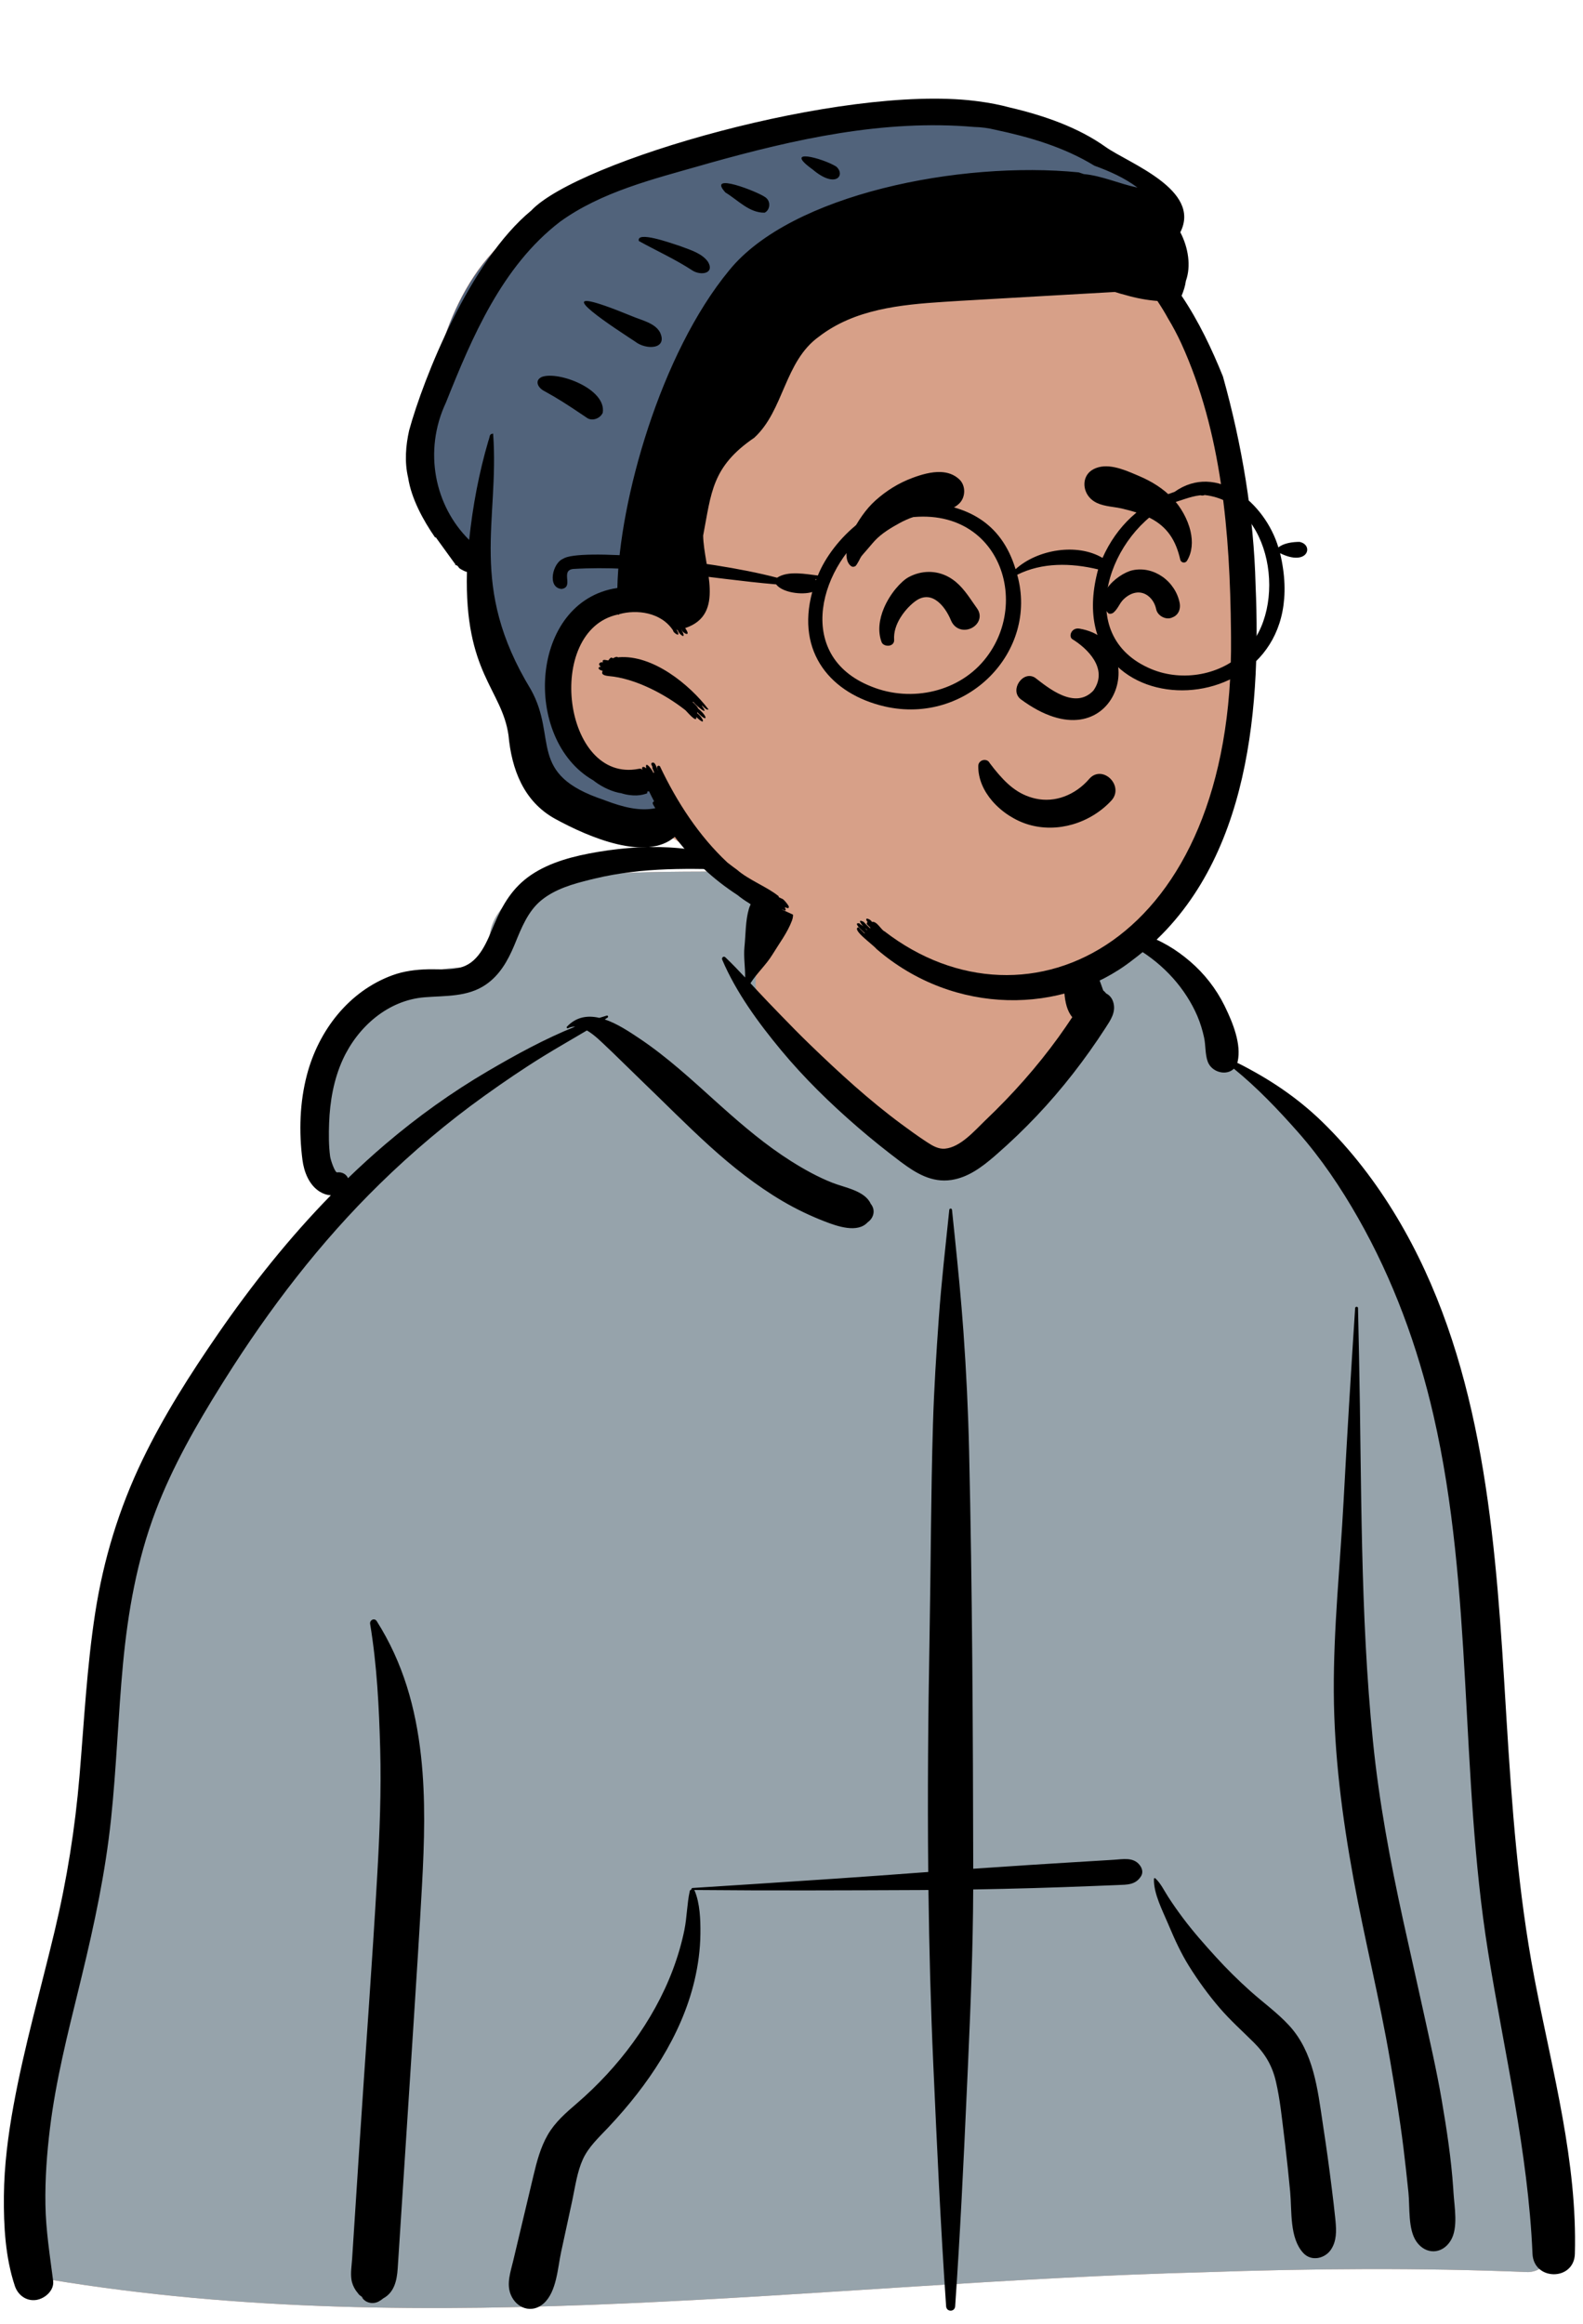 <svg width="92" height="135" viewBox="0 0 92 135" fill="none" xmlns="http://www.w3.org/2000/svg">
<path fill-rule="evenodd" clip-rule="evenodd" d="M88.811 131.968C90.982 131.863 90.109 128.065 89.953 126.67C88.234 121.575 88.638 116.017 87.963 110.677C87.542 105.692 87.001 100.722 86.546 95.741C85.652 85.629 79.233 65.045 71.909 61.735C70.986 57.685 67.175 53.904 62.354 53.904C59.065 50.01 55.107 47.269 50.03 47.823C47.932 47.918 45.897 50.144 43.887 50.574C42.761 50.729 32.772 50.33 30.771 51.519C29.378 52.234 28.119 53.557 28.529 55.242C29.183 57.282 27.151 55.074 22.912 57.252C14.268 62.446 19.433 69.394 19.662 69.609C14.268 77.117 9.553 83.208 7.372 92.385C5.958 99.198 6.117 106.232 4.933 113.08C4.514 115.454 3.873 117.748 3.178 120.054C2.426 123.071 2.06 130.593 1.645 130.66C0.89 130.848 2.082 132.4 2.882 132.401C25.078 136.084 47.624 132.554 69.939 131.977C76.227 131.758 82.523 131.708 88.811 131.968Z" fill="#D7A088"/>
<path fill-rule="evenodd" clip-rule="evenodd" d="M43.915 57.185C43.915 59.548 52.117 68.329 54.948 67.75C56.835 67.364 59.686 64.845 63.502 60.194V57.185L62.678 53.91C67.345 54.074 71.007 57.776 71.909 61.735C79.16 65.012 85.523 85.219 86.517 95.434L86.546 95.741C87.001 100.722 87.542 105.692 87.963 110.677C88.638 116.017 88.234 121.575 89.953 126.67L89.963 126.757C90.142 128.215 90.938 131.865 88.811 131.968C82.523 131.708 76.227 131.758 69.939 131.977C47.624 132.554 25.078 136.084 2.882 132.401C2.082 132.4 0.89 130.848 1.645 130.66C2.06 130.593 2.426 123.071 3.178 120.054L3.321 119.577C3.96 117.431 4.543 115.291 4.933 113.08C6.117 106.232 5.958 99.198 7.372 92.385C9.553 83.208 14.268 77.117 19.662 69.609C19.433 69.394 14.268 62.446 22.912 57.252C27.151 55.074 29.183 57.282 28.529 55.242C28.119 53.557 29.378 52.234 30.771 51.519C32.772 50.33 42.761 50.729 43.887 50.574C44.41 50.462 44.934 50.229 45.461 49.943L45.37 50.248C44.4 53.5 43.915 55.812 43.915 57.185Z" fill="#96A3AB"/>
<path fill-rule="evenodd" clip-rule="evenodd" d="M55.17 70.272C55.181 70.17 55.318 70.17 55.328 70.272L55.485 71.785C55.675 73.633 55.859 75.478 55.992 77.335C56.158 79.65 56.269 81.966 56.322 84.286C56.509 92.369 56.546 100.456 56.562 108.54C57.655 108.465 58.748 108.392 59.841 108.321C60.583 108.273 61.325 108.227 62.067 108.182L63.959 108.067L64.738 108.019C65.265 107.987 65.863 107.854 66.231 108.321C66.378 108.507 66.452 108.75 66.315 108.972C65.998 109.483 65.511 109.465 64.961 109.487C64.442 109.508 63.922 109.529 63.403 109.549C62.29 109.592 61.177 109.633 60.064 109.664C58.896 109.697 57.728 109.724 56.56 109.744C56.548 113.157 56.407 116.565 56.255 119.975L56.185 121.509C55.999 125.658 55.798 129.81 55.512 133.954C55.489 134.293 55.009 134.292 54.986 133.954C54.664 129.288 54.452 124.611 54.242 119.939C54.09 116.551 54.001 113.163 53.959 109.774C53.804 109.775 53.65 109.777 53.496 109.778C49.112 109.797 44.73 109.816 40.347 109.775C40.354 109.783 40.361 109.792 40.366 109.803C40.684 110.552 40.714 111.508 40.706 112.312C40.697 113.234 40.573 114.145 40.361 115.042C39.6 118.254 37.639 121.131 35.404 123.509L35.331 123.587C34.804 124.144 34.2 124.703 33.876 125.413C33.546 126.137 33.431 126.985 33.268 127.763L33.249 127.853L32.611 130.799C32.409 131.735 32.351 133.1 31.61 133.776C30.92 134.406 30.004 134.077 29.679 133.265C29.425 132.632 29.678 131.937 29.828 131.304L31.007 126.349C31.2 125.541 31.412 124.728 31.83 124.002C32.258 123.258 32.885 122.719 33.526 122.168C34.738 121.124 35.851 119.928 36.792 118.634C37.733 117.34 38.537 115.914 39.101 114.414C39.384 113.663 39.615 112.883 39.775 112.097C39.926 111.351 39.925 110.578 40.087 109.84C40.099 109.789 40.142 109.754 40.191 109.738C40.179 109.706 40.197 109.661 40.243 109.658L43.828 109.428C47.014 109.222 50.201 109.011 53.384 108.77L53.947 108.729C53.903 104.208 53.94 99.685 54.022 95.162C54.097 91.013 54.098 86.864 54.222 82.717C54.283 80.658 54.415 78.604 54.562 76.55C54.713 74.449 54.954 72.366 55.17 70.272ZM21.511 94.323C21.473 94.093 21.763 93.95 21.896 94.161C23.423 96.568 24.159 99.182 24.469 101.999C24.743 104.485 24.662 107.007 24.526 109.499C24.38 112.158 24.21 114.815 24.038 117.472L23.775 121.547L23.113 131.761C23.065 132.491 22.899 133.156 22.271 133.495C22.191 133.562 22.108 133.622 22.011 133.673C21.672 133.855 21.221 133.763 21.024 133.414L21.103 133.466C21.172 133.51 21.095 133.449 20.872 133.285L20.683 133.041C20.546 132.834 20.458 132.631 20.423 132.386C20.368 132.004 20.439 131.586 20.464 131.202L20.898 124.505C21.235 119.298 21.629 114.092 21.926 108.883C22.065 106.455 22.162 104.024 22.096 101.592C22.031 99.173 21.908 96.713 21.511 94.323ZM34.716 49.487L34.801 49.473C37.833 48.969 41.13 49.063 43.9 50.525C43.923 50.537 43.913 50.575 43.887 50.574L42.995 50.538C40.172 50.428 37.357 50.362 34.581 51.026L34.297 51.094C33.297 51.339 32.253 51.637 31.45 52.298C30.682 52.929 30.3 53.903 29.933 54.8L29.884 54.918C29.511 55.804 29.039 56.644 28.221 57.198C27.163 57.915 25.89 57.827 24.676 57.924C22.539 58.096 20.792 59.645 19.922 61.541C19.396 62.69 19.172 63.977 19.127 65.232C19.104 65.871 19.101 66.535 19.186 67.171C19.213 67.374 19.464 68.113 19.592 68.095C19.876 68.056 20.136 68.204 20.225 68.432C20.927 67.753 21.649 67.094 22.395 66.459C24.254 64.875 26.256 63.44 28.364 62.207C29.973 61.265 31.671 60.333 33.428 59.628C33.289 59.625 33.151 59.652 33.019 59.721C32.96 59.752 32.903 59.679 32.949 59.631C33.502 59.048 34.165 58.965 34.834 59.12C34.976 59.075 35.119 59.031 35.262 58.989C35.334 58.969 35.369 59.067 35.311 59.105L35.147 59.21C35.876 59.454 36.592 59.935 37.159 60.314C38.787 61.402 40.22 62.733 41.673 64.039L41.938 64.276C43.216 65.418 44.528 66.528 45.981 67.445C46.741 67.924 47.54 68.368 48.378 68.698C49.097 68.981 50.267 69.159 50.604 69.919C50.903 70.283 50.778 70.747 50.427 70.992C49.836 71.642 48.654 71.222 47.95 70.951C47.101 70.624 46.279 70.232 45.494 69.771C43.971 68.877 42.567 67.765 41.259 66.582C39.893 65.346 38.605 64.034 37.276 62.76C36.7 62.208 36.138 61.642 35.561 61.091L35.272 60.817C34.977 60.541 34.558 60.11 34.11 59.85C33.265 60.354 32.408 60.837 31.571 61.354C30.403 62.075 29.269 62.849 28.153 63.648C26.004 65.186 23.967 66.909 22.077 68.756C18.61 72.143 15.655 76.01 13.075 80.105L12.879 80.417C11.412 82.761 10.026 85.18 9.042 87.77C7.96 90.62 7.434 93.617 7.148 96.642C6.865 99.646 6.769 102.665 6.452 105.665C6.127 108.743 5.486 111.752 4.757 114.756L4.584 115.469C3.924 118.159 3.244 120.849 2.905 123.603C2.724 125.074 2.615 126.565 2.64 128.048C2.664 129.54 2.899 130.998 3.088 132.474C3.16 133.039 2.604 133.511 2.106 133.586C1.534 133.672 1.042 133.307 0.864 132.775C0.31 131.117 0.209 129.284 0.226 127.544C0.244 125.777 0.469 124.022 0.787 122.285C1.41 118.87 2.373 115.525 3.178 112.15C3.888 109.176 4.364 106.197 4.621 103.15C4.888 99.988 5.047 96.817 5.533 93.678C6.013 90.58 6.916 87.62 8.278 84.795C9.518 82.223 11.064 79.802 12.684 77.455C14.652 74.605 16.813 71.893 19.229 69.423C19.012 69.413 18.789 69.343 18.584 69.215C17.959 68.825 17.667 68.061 17.577 67.363C17.367 65.731 17.418 64.027 17.838 62.431C18.515 59.856 20.271 57.569 22.818 56.641C23.473 56.402 24.17 56.315 24.864 56.298C25.523 56.282 26.243 56.367 26.879 56.158C27.891 55.826 28.325 54.633 28.705 53.729L28.723 53.688C29.21 52.535 29.795 51.548 30.85 50.829C31.977 50.061 33.387 49.712 34.716 49.487ZM63.524 54.043C64.435 53.727 65.574 54.013 66.465 54.29C67.458 54.597 68.375 55.164 69.161 55.838C69.991 56.548 70.677 57.425 71.161 58.404L71.207 58.499C71.65 59.407 72.154 60.655 71.931 61.653C71.924 61.681 71.917 61.708 71.909 61.735C73.716 62.625 75.386 63.74 76.84 65.153C78.532 66.799 79.966 68.671 81.179 70.694C85.996 78.728 86.844 88.378 87.413 97.54L87.555 99.863C87.864 104.88 88.225 109.885 89.165 114.832L89.233 115.189C90.237 120.369 91.674 125.589 91.528 130.903C91.485 132.495 89.133 132.484 89.065 130.903C88.808 124.951 87.419 119.204 86.479 113.345C84.825 103.037 85.654 92.411 83.31 82.206C82.39 78.202 80.965 74.317 78.93 70.743C77.925 68.977 76.775 67.27 75.428 65.747C74.269 64.436 73.065 63.174 71.71 62.072C71.278 62.506 70.413 62.285 70.187 61.653C70.032 61.218 70.077 60.71 69.977 60.255C69.885 59.833 69.757 59.414 69.588 59.016C69.249 58.224 68.752 57.462 68.179 56.821C67.559 56.127 66.847 55.551 66.05 55.075C65.248 54.597 64.37 54.453 63.524 54.103C63.495 54.092 63.493 54.054 63.524 54.043ZM67.064 109.131C67.065 109.089 67.114 109.069 67.145 109.097C67.464 109.391 67.657 109.813 67.892 110.175C68.163 110.592 68.448 111 68.747 111.398C69.345 112.196 70.011 112.947 70.682 113.683C71.306 114.368 71.972 115.024 72.662 115.642C73.409 116.312 74.247 116.91 74.927 117.652C76.344 119.199 76.573 121.324 76.873 123.318L76.905 123.534C77.088 124.718 77.251 125.905 77.398 127.094C77.47 127.672 77.541 128.251 77.6 128.83L77.618 129.014C77.67 129.581 77.684 130.157 77.358 130.653C77.009 131.183 76.217 131.369 75.745 130.861C74.935 129.987 75.087 128.435 74.982 127.311C74.895 126.381 74.796 125.453 74.686 124.526L74.629 124.062C74.499 123.008 74.393 121.932 74.152 120.896C73.939 119.983 73.534 119.294 72.87 118.633C72.2 117.967 71.504 117.346 70.886 116.629C70.231 115.868 69.639 115.052 69.106 114.201C68.651 113.473 68.285 112.681 67.951 111.889L67.895 111.757C67.572 110.986 67.038 109.981 67.064 109.131ZM78.757 75.98C78.764 75.873 78.923 75.871 78.925 75.98C78.945 76.906 78.965 77.832 78.984 78.758C79.139 86.219 79.043 93.697 79.792 101.132C80.144 104.638 80.794 108.092 81.546 111.532C81.931 113.292 82.335 115.048 82.718 116.808C83.092 118.523 83.493 120.247 83.789 121.979C84.081 123.681 84.342 125.396 84.459 127.119L84.473 127.344C84.524 128.179 84.764 129.407 84.305 130.147C83.807 130.949 82.853 130.963 82.32 130.198C81.819 129.479 81.943 128.201 81.855 127.344C81.765 126.471 81.67 125.597 81.562 124.725C81.351 123.026 81.073 121.33 80.784 119.642C80.183 116.127 79.31 112.655 78.666 109.146C78.006 105.549 77.536 101.927 77.517 98.265C77.497 94.572 77.888 90.887 78.085 87.202C78.285 83.46 78.513 79.72 78.757 75.98ZM43.527 52.775C43.727 52.1 44.434 51.679 45.123 51.868C45.755 52.042 46.276 52.809 46.029 53.465C45.76 54.181 45.289 54.792 44.892 55.443C44.525 56.044 43.99 56.518 43.616 57.109L44.028 57.553C44.234 57.774 44.441 57.995 44.649 58.211L45.368 58.955C45.927 59.533 46.49 60.109 47.069 60.667C48.77 62.309 50.499 63.897 52.405 65.304C52.839 65.624 53.276 65.942 53.725 66.24L53.893 66.351C54.201 66.553 54.545 66.751 54.918 66.717C55.823 66.634 56.641 65.672 57.263 65.074L57.296 65.043C58.837 63.575 60.264 61.971 61.513 60.246C61.789 59.863 62.058 59.473 62.319 59.079C61.716 58.374 61.86 56.998 61.827 56.142C61.803 55.541 61.801 54.94 61.798 54.338L61.796 54.217C61.789 53.828 61.772 53.454 62.024 53.134C62.039 53.115 62.069 53.116 62.088 53.125C62.434 53.307 62.541 53.61 62.688 53.951L62.704 53.986C62.883 54.395 63.056 54.808 63.23 55.219C63.412 55.65 63.579 56.087 63.748 56.522C63.827 56.725 63.903 56.928 63.976 57.133C64.021 57.264 64.067 57.394 64.115 57.524L64.126 57.534C64.189 57.587 64.242 57.643 64.288 57.702C64.481 57.798 64.635 57.974 64.707 58.233C64.863 58.796 64.539 59.255 64.25 59.702C63.075 61.517 61.736 63.248 60.247 64.817C59.508 65.597 58.73 66.342 57.92 67.048L57.779 67.171C57.051 67.796 56.262 68.388 55.29 68.535C54.153 68.706 53.228 68.14 52.358 67.489L52.271 67.423C51.446 66.799 50.637 66.152 49.854 65.475C48.257 64.096 46.738 62.615 45.389 60.99C44.078 59.41 42.782 57.643 41.973 55.741C41.924 55.625 42.053 55.504 42.155 55.601C42.55 55.977 42.93 56.373 43.305 56.775C43.316 56.184 43.207 55.588 43.267 54.993C43.341 54.27 43.32 53.471 43.527 52.775Z" fill="black"/>
<path fill-rule="evenodd" clip-rule="evenodd" d="M52.707 6.596C57.724 6.596 63.745 9.035 64.257 9.084L64.271 9.084C64.54 9.084 65.592 9.888 67.427 11.495L65.44 15.382L65.6 15.536C66.37 16.276 67.028 16.951 67.546 17.482C71.782 21.823 72.543 38.866 71.545 44.81C70.547 50.754 68.698 56.569 60.091 56.569C51.483 56.569 41.908 51.381 40.432 49.766C39.449 48.688 38.344 48.172 37.119 48.217C37.068 48.154 37.018 48.09 36.969 48.027L36.788 48.001C35.092 47.755 33.876 47.423 33.142 47.007C31.707 46.193 30.13 41.914 30.13 40.972C30.13 40.039 27.775 33.251 27.727 32.533L27.727 32.513C27.727 31.912 24.65 29.152 24.65 28.275C24.65 27.399 24.03 27.452 24.65 24.363L24.83 23.455C25.49 20.166 26.782 14.72 31.707 12.354C37.119 9.753 47.638 6.596 52.707 6.596Z" fill="#D7A088"/>
<path fill-rule="evenodd" clip-rule="evenodd" d="M38.459 33.517C38.459 33.517 36.198 34.591 33.938 36.343C31.677 38.094 32.794 38.152 32.794 38.152C32.794 38.152 32.696 41.906 33.393 43.395C34.089 44.885 38.215 45.148 38.215 45.148L38.913 47.494L38.817 48.581C38.279 48.339 37.713 48.228 37.118 48.25C37.068 48.187 37.018 48.123 36.968 48.06L36.788 48.034C35.091 47.788 33.876 47.456 33.141 47.039C31.706 46.226 30.129 41.947 30.129 41.005C30.129 40.481 29.386 38.109 28.726 36.004C28.212 34.361 27.748 32.88 27.727 32.566L27.726 32.546C27.726 32.274 27.095 31.559 26.405 30.777C25.571 29.831 24.65 28.788 24.65 28.308C24.65 28.052 24.597 27.876 24.538 27.677C24.393 27.195 24.21 26.583 24.65 24.396L24.83 23.488C25.49 20.199 26.781 14.753 31.706 12.387C37.118 9.786 47.638 6.629 52.706 6.629C56.659 6.629 61.233 8.142 63.248 8.809C63.791 8.988 64.148 9.106 64.256 9.116L64.27 9.117C64.539 9.117 65.592 9.921 67.427 11.528L66.961 12.44C60.899 12.618 50.932 13.16 46.581 14.815C40.111 17.276 38.459 33.517 38.459 33.517Z" fill="#51637B"/>
<path fill-rule="evenodd" clip-rule="evenodd" d="M30.872 12.232C33.571 9.36 48.894 4.917 56.646 5.859L56.879 5.889C57.498 5.968 58.107 6.087 58.709 6.249C60.654 6.704 62.663 7.394 64.27 8.545C65.612 9.487 69.844 11.026 68.597 13.491C69.059 14.37 69.232 15.455 68.919 16.32C68.88 16.619 68.788 16.894 68.671 17.18C69.659 18.642 70.441 20.295 71.074 21.867C72.181 25.825 72.87 29.943 72.971 33.98C73.306 41.651 72.467 50.814 65.803 55.775C61.777 58.918 55.471 59.023 50.947 55.126C50.69 54.822 49.483 53.999 49.885 53.855C50.005 53.982 50.129 54.106 50.254 54.227C50.248 54.214 50.247 54.2 50.25 54.186L50.132 54.078C49.909 53.872 49.621 53.573 49.949 53.632C49.964 53.649 49.98 53.663 49.995 53.68C50.065 53.722 50.117 53.758 50.158 53.79L50.179 53.807L50.172 53.8C49.983 53.598 49.87 53.392 50.153 53.524L50.19 53.542C50.316 53.675 50.443 53.801 50.573 53.925C50.571 53.91 50.573 53.896 50.581 53.88L50.46 53.763C50.342 53.646 50.36 53.646 50.418 53.552C50.166 53.199 50.636 53.408 50.669 53.546C50.962 53.477 51.22 54.029 51.41 54.097C59.703 60.489 71.739 54.817 71.544 37.006L71.541 36.657C71.484 30.962 71.006 25.108 68.656 19.953C68.427 19.456 68.172 18.973 67.89 18.506C67.697 18.155 67.489 17.814 67.266 17.481C66.642 17.43 66.025 17.316 65.418 17.138C65.21 17.085 65.003 17.027 64.797 16.958C61.785 17.123 58.839 17.302 55.818 17.472L54.874 17.531C52.315 17.696 49.669 17.96 47.603 19.547C45.577 20.992 45.568 23.841 43.833 25.427C41.36 27.11 41.342 28.627 40.865 31.108C40.901 32.977 42.194 35.694 39.821 36.48C40.221 37.053 39.663 36.778 39.619 36.577C39.615 36.578 39.61 36.579 39.607 36.579C39.964 37.244 39.439 36.825 39.393 36.612C39.365 36.604 39.337 36.584 39.309 36.556C39.668 37.138 39.087 36.73 39.122 36.624C38.427 35.554 36.998 35.388 35.99 35.672C35.978 35.71 35.933 35.713 35.905 35.693C31.621 36.624 32.726 45.515 37.117 44.656C37.304 44.617 37.3 44.708 37.337 44.716C37.236 44.449 37.522 44.558 37.519 44.614L37.536 44.613C37.55 44.612 37.544 44.61 37.555 44.614C37.457 44.068 38.008 44.859 37.965 44.892C37.982 44.881 38.001 44.876 38.018 44.873L37.999 44.822C37.907 44.577 37.915 44.679 37.916 44.539C37.847 44.366 37.842 44.441 37.858 44.328C38.1 44.141 38.171 44.711 38.252 44.752C38.114 44.559 38.223 44.401 38.354 44.506C39.343 46.591 40.62 48.55 42.271 50.094C42.451 50.236 42.634 50.377 42.823 50.509C43.526 51.123 44.603 51.517 45.26 52.06C45.26 52.069 45.255 52.08 45.249 52.091L45.264 52.105L45.279 52.119L45.508 52.23C45.575 52.287 45.636 52.351 45.689 52.422C45.746 52.488 45.797 52.561 45.84 52.639C45.861 52.733 45.814 52.772 45.724 52.732C45.685 52.718 45.646 52.703 45.606 52.688C45.609 52.691 45.61 52.694 45.612 52.696C45.625 52.715 45.712 52.918 45.612 52.885L45.6 52.88C45.545 52.86 45.49 52.837 45.436 52.816C45.5 52.896 45.558 52.982 45.61 53.055C45.665 53.113 45.698 53.18 45.712 53.257C45.709 53.299 45.686 53.317 45.643 53.312C45.578 53.29 45.514 53.268 45.45 53.244L45.469 53.279C45.514 53.368 45.578 53.518 45.464 53.468C45.366 53.437 45.272 53.403 45.178 53.364C45.17 53.38 45.155 53.386 45.123 53.371C44.824 53.264 44.535 53.134 44.258 52.98C44.015 52.803 43.769 52.628 43.525 52.452C43.295 52.314 43.073 52.16 42.862 51.987C41.444 51.069 40.203 49.903 39.219 48.605C37.573 50.034 34.281 48.669 32.245 47.55C30.444 46.55 29.736 44.701 29.553 42.708C29.173 40.024 26.985 39.105 27.137 33.217C27.134 33.218 27.131 33.218 27.126 33.218C27.046 33.194 26.969 33.163 26.896 33.122C26.821 33.086 26.751 33.044 26.684 32.992L26.603 32.878C26.56 32.855 26.522 32.83 26.493 32.805L26.478 32.825C26.43 32.883 26.462 32.796 26.465 32.778L26.323 32.584C25.986 32.123 25.616 31.606 25.315 31.192L25.305 31.209C25.299 31.221 25.295 31.23 25.298 31.235C24.581 30.202 23.907 28.955 23.72 27.748C23.499 26.818 23.585 25.86 23.778 24.999C24.605 21.983 27.314 15.157 30.872 12.232ZM50.322 53.944L50.277 53.904L50.317 53.954C50.337 53.98 50.358 54.003 50.393 54.026C50.391 54.018 50.391 54.011 50.392 54.002C50.369 53.984 50.346 53.965 50.322 53.944ZM56.612 7.374C51.354 6.921 46.184 8.082 41.167 9.488L40.821 9.588C37.968 10.403 34.952 11.138 32.541 12.884C29.173 15.47 27.434 19.584 25.916 23.383C24.591 26.205 25.268 29.387 27.266 31.358C27.474 29.4 27.828 27.499 28.381 25.613C28.497 25.319 28.41 25.222 28.659 25.184C29.035 30.265 27.182 34.02 30.848 40.042C32.439 42.884 30.598 44.963 35.09 46.459L35.211 46.505C36.147 46.859 37.169 47.139 38.086 46.941L38.003 46.807C37.92 46.669 37.894 46.602 38.016 46.543C38.013 46.536 38.008 46.53 38.004 46.522C37.905 46.335 37.81 46.147 37.719 45.956C37.682 45.968 37.645 45.977 37.607 45.987C37.632 46.033 37.635 46.079 37.566 46.095C37.319 46.18 37.065 46.214 36.805 46.198L36.75 46.194C36.456 46.176 36.272 46.122 36.106 46.072C36.051 46.063 35.996 46.054 35.943 46.043C35.411 45.925 34.848 45.624 34.483 45.326C30.33 42.961 30.759 34.911 35.879 34.15C35.984 29.081 38.389 20.53 42.38 15.7C45.987 11.258 55.836 9.332 62.688 10.011C62.788 10.044 62.887 10.078 62.987 10.111C64.044 10.206 65.052 10.678 66.11 10.897C65.35 10.326 64.489 9.946 63.601 9.623C61.833 8.539 59.805 7.952 57.847 7.538C57.441 7.438 57.03 7.383 56.612 7.374ZM35.645 38.222C35.92 38.072 35.889 38.217 35.952 38.175C37.932 38.013 40.067 39.751 41.174 41.199C41.087 41.29 40.85 41.021 40.809 40.978C40.803 40.984 40.796 40.988 40.789 40.99L40.82 41.034C41.269 41.679 40.38 40.92 40.296 40.764C40.282 40.771 40.267 40.776 40.251 40.773C40.321 40.842 40.536 41.023 40.573 41.151L40.63 41.199C41.169 41.661 41.124 42.008 40.513 41.352C40.527 41.383 40.533 41.411 40.523 41.433L40.544 41.447C40.844 41.658 41.091 42.245 40.463 41.642C40.529 42.082 39.841 41.232 39.819 41.238C38.629 40.301 36.877 39.39 35.384 39.268L35.333 39.262C35.059 39.227 34.929 39.145 35.026 38.966C34.688 38.885 34.767 38.719 34.927 38.724C34.689 38.567 34.903 38.417 35.041 38.476C34.946 38.212 35.327 38.388 35.362 38.351C35.559 38.046 35.612 38.3 35.645 38.222ZM31.495 21.891C32.446 21.542 35.255 22.587 35.03 23.972C34.897 24.289 34.456 24.471 34.146 24.292L33.741 24.02C33.037 23.547 32.403 23.133 31.647 22.721C31.235 22.516 31.058 22.082 31.495 21.891ZM36.905 19.834L36.538 19.594C34.556 18.294 31.754 16.323 36.723 18.362C37.289 18.605 38.042 18.749 38.351 19.29C38.836 20.286 37.559 20.353 36.905 19.834ZM37.128 13.999C36.969 13.394 38.948 14.104 39.524 14.291L39.612 14.324C40.172 14.534 40.815 14.728 41.15 15.213C41.543 15.883 40.748 16.021 40.255 15.719C39.246 15.057 38.139 14.558 37.128 13.999ZM42.16 11.18C41.046 9.961 44.027 11.129 44.474 11.453L44.487 11.463C44.82 11.698 44.752 12.205 44.439 12.353C43.549 12.37 42.893 11.626 42.16 11.18ZM47.229 9.844C45.458 8.569 47.791 9.175 48.601 9.675C49.153 10.164 48.584 10.988 47.229 9.844Z" fill="black"/>
<path fill-rule="evenodd" clip-rule="evenodd" d="M62.339 47.882C61.511 48.122 60.623 48.143 59.78 47.895C59.015 47.671 58.229 47.177 57.666 46.523C57.166 45.942 56.842 45.236 56.855 44.482C56.857 44.396 56.887 44.324 56.935 44.269C56.986 44.209 57.057 44.167 57.133 44.149C57.211 44.131 57.294 44.138 57.365 44.169C57.429 44.199 57.483 44.248 57.518 44.32C57.604 44.434 57.69 44.546 57.777 44.655C58.472 45.514 59.146 46.156 60.192 46.386C60.76 46.511 61.327 46.456 61.847 46.265C62.404 46.061 62.907 45.702 63.301 45.243C63.48 45.035 63.69 44.951 63.896 44.949C64.129 44.947 64.359 45.056 64.533 45.229C64.704 45.399 64.818 45.631 64.828 45.873C64.837 46.085 64.768 46.307 64.584 46.505C63.977 47.157 63.19 47.635 62.339 47.882ZM62.313 37.119C63.161 37.635 64.454 38.837 63.541 40.116C62.467 41.243 60.921 39.951 60.159 39.366C59.453 38.913 58.659 40.078 59.314 40.607C64.82 44.685 67.055 37.254 62.742 36.513C62.267 36.431 62.091 36.959 62.313 37.119ZM54.38 34.85C54.107 34.675 53.786 34.615 53.431 34.777C53.153 34.904 52.666 35.325 52.327 35.878C52.095 36.257 51.931 36.702 51.965 37.164C51.973 37.272 51.933 37.351 51.871 37.41C51.821 37.456 51.75 37.49 51.666 37.501C51.595 37.51 51.515 37.502 51.45 37.481C51.327 37.443 51.261 37.363 51.237 37.297C50.999 36.667 51.102 35.963 51.368 35.328C51.727 34.472 52.379 33.754 52.806 33.523C53.537 33.127 54.399 33.108 55.131 33.512C55.754 33.855 56.144 34.41 56.531 34.975C56.613 35.095 56.695 35.214 56.78 35.331C56.949 35.566 56.966 35.799 56.9 35.999C56.828 36.22 56.642 36.406 56.411 36.504C56.197 36.594 55.948 36.607 55.728 36.514C55.543 36.436 55.372 36.283 55.264 36.024C55.083 35.587 54.78 35.106 54.38 34.85ZM68.224 35.821C68.037 35.918 67.891 35.948 67.684 35.886C67.569 35.851 67.456 35.785 67.368 35.697C67.28 35.609 67.216 35.499 67.192 35.378C67.131 35.079 66.968 34.799 66.734 34.617C66.535 34.461 66.284 34.378 66.004 34.425C65.704 34.475 65.417 34.668 65.219 34.896C65.153 34.972 65.101 35.058 65.049 35.144C64.952 35.305 64.857 35.455 64.723 35.572C64.672 35.617 64.596 35.649 64.521 35.649C64.491 35.649 64.46 35.644 64.431 35.635C64.132 35.334 64.074 35.105 64.084 34.879C64.094 34.642 64.187 34.401 64.339 34.177C64.693 33.651 65.367 33.22 65.821 33.122C66.443 32.988 67.061 33.149 67.557 33.496C68.067 33.854 68.444 34.41 68.562 35.036C68.59 35.186 68.578 35.349 68.521 35.49C68.465 35.628 68.367 35.746 68.224 35.821ZM55.752 29.241C55.378 29.605 54.936 29.662 54.489 29.712C54.241 29.74 54.042 29.762 53.847 29.806C53.311 29.928 52.781 30.11 52.297 30.373C51.791 30.648 51.24 30.979 50.843 31.403C50.749 31.504 50.66 31.61 50.571 31.716C50.49 31.813 50.412 31.906 50.33 31.996C50.235 32.099 50.145 32.208 50.056 32.316C50.001 32.407 49.99 32.429 49.978 32.452C49.962 32.487 49.942 32.527 49.92 32.569C49.889 32.626 49.854 32.689 49.816 32.747C49.754 32.851 49.721 32.88 49.692 32.893C49.644 32.914 49.599 32.925 49.555 32.919C49.514 32.914 49.475 32.894 49.436 32.861C49.245 32.699 49.188 32.433 49.194 32.151C49.203 31.723 49.361 31.248 49.506 30.957C49.845 30.279 50.314 29.575 50.879 29.069C51.523 28.492 52.228 28.055 53.037 27.754C53.54 27.567 54.123 27.395 54.671 27.417C55.066 27.433 55.442 27.55 55.753 27.843C55.944 28.023 56.036 28.278 56.036 28.534C56.036 28.795 55.941 29.057 55.752 29.241ZM68.983 32.574C68.96 32.613 68.927 32.64 68.89 32.656C68.852 32.673 68.809 32.678 68.768 32.671C68.727 32.664 68.688 32.645 68.657 32.617C68.628 32.59 68.605 32.554 68.595 32.51C68.347 31.42 67.866 30.61 66.838 30.087C66.333 29.83 65.751 29.667 65.201 29.537C65.041 29.499 64.872 29.474 64.702 29.449C64.169 29.371 63.632 29.282 63.284 28.851C63.075 28.591 62.987 28.259 63.037 27.955C63.084 27.669 63.251 27.407 63.554 27.25C64.31 26.859 65.25 27.242 66.014 27.569C66.07 27.594 66.126 27.617 66.18 27.64C66.927 27.956 67.608 28.372 68.168 28.967C68.612 29.439 69.024 30.138 69.189 30.856C69.327 31.453 69.295 32.063 68.983 32.574Z" fill="black"/>
<path fill-rule="evenodd" clip-rule="evenodd" d="M72.365 37.803C71.001 39.213 68.725 39.617 66.911 38.861C62.252 36.914 64.532 30.841 68.125 29.211C68.574 29.099 69.173 28.833 69.72 28.773C69.769 28.749 69.877 28.819 70.007 28.753C73.969 29.195 74.871 35.347 72.365 37.803ZM57.34 38.164C55.81 40.193 52.967 40.819 50.644 39.876C46.055 38.068 47.682 32.683 50.822 30.572C57.455 28.078 60.194 34.422 57.34 38.164ZM47.391 33.668C47.387 33.666 47.382 33.665 47.378 33.663C47.402 33.652 47.426 33.641 47.451 33.63C47.443 33.651 47.434 33.671 47.427 33.692C47.415 33.684 47.404 33.674 47.391 33.668ZM75.522 31.474C75.147 31.475 74.607 31.537 74.297 31.797C73.532 29.218 70.711 26.831 68.257 28.571C66.325 29.193 64.891 30.572 64.076 32.405C62.606 31.53 60.296 31.904 59.022 33.06C58.187 30.301 56.133 29.335 53.689 29.193C51.021 28.756 48.361 31.348 47.532 33.427C46.842 33.349 45.811 33.129 45.162 33.555C40.949 32.45 33.584 31.841 32.728 32.455C32.118 32.689 31.783 34.13 32.635 34.208C33.378 34.102 32.548 33.152 33.297 33.048C37.287 32.801 41.16 33.605 45.108 33.942C45.46 34.416 46.599 34.575 47.206 34.384C46.249 37.912 48.315 40.312 51.41 41.031C56.202 42.132 60.371 37.843 59.118 33.383C60.569 32.66 62.239 32.691 63.821 33.072C61.178 42.801 76.841 42.364 74.395 32.13C76.023 32.94 76.376 31.638 75.522 31.474Z" fill="black"/>
</svg>
